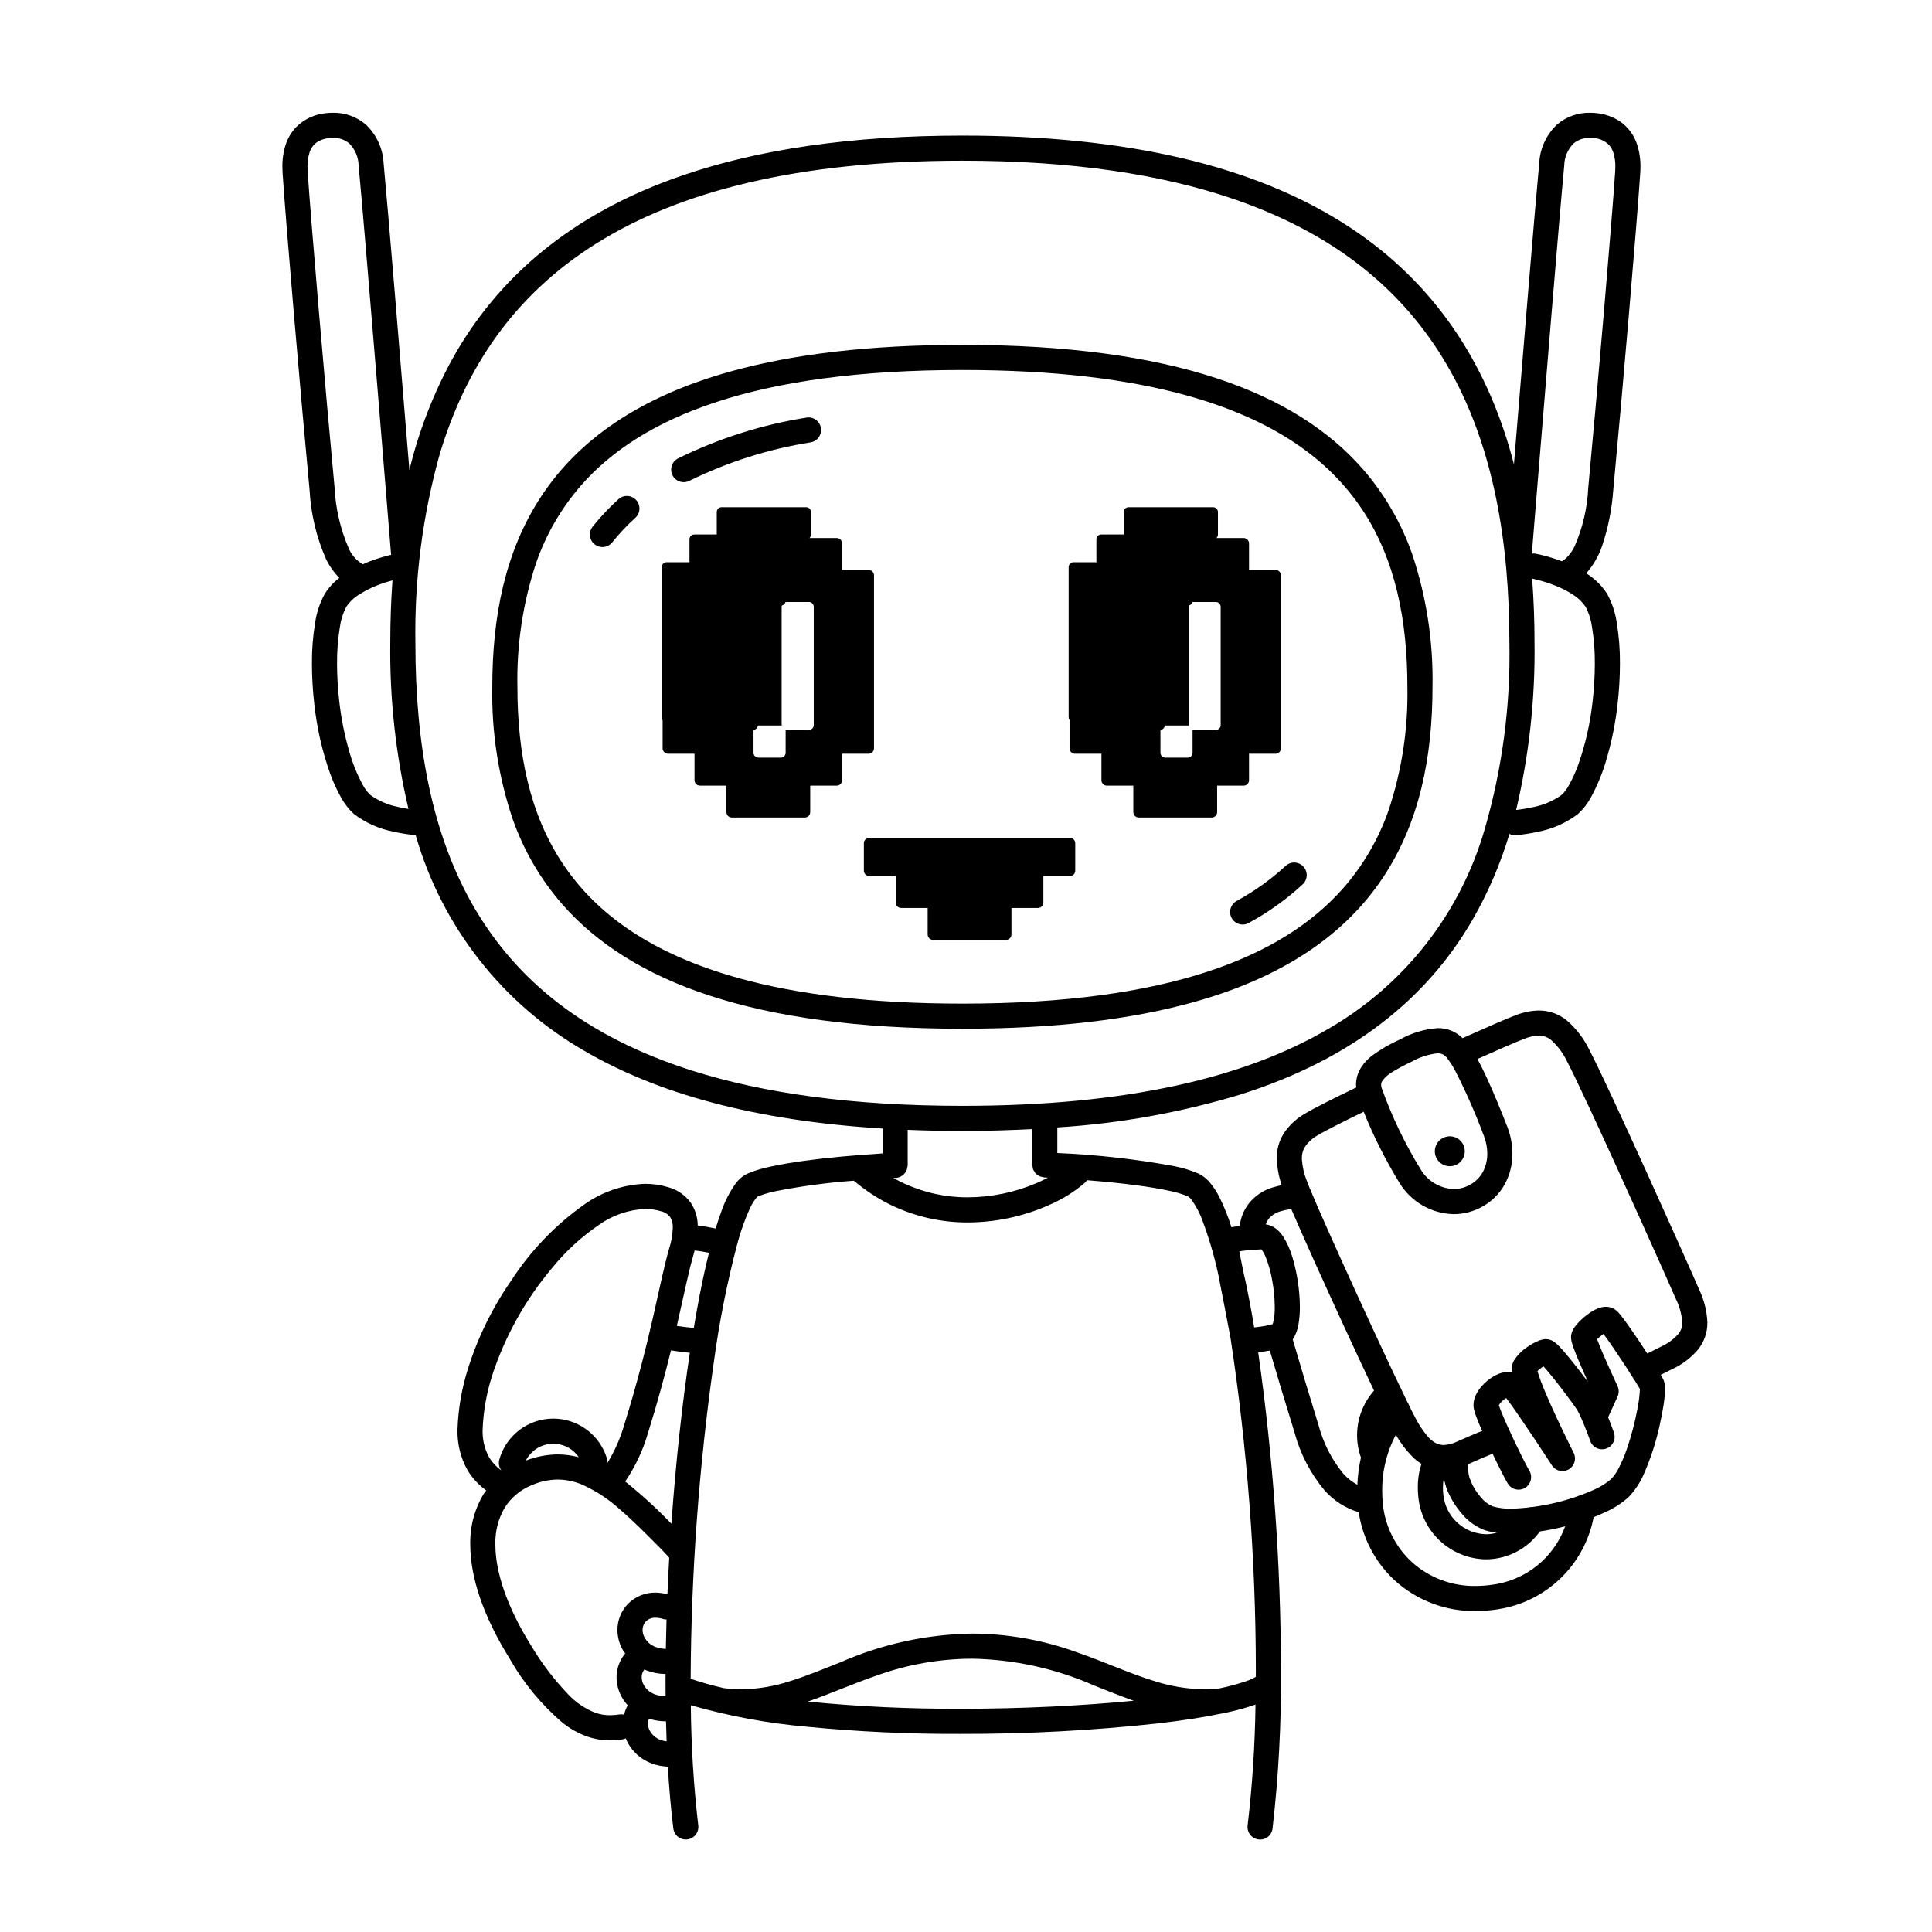 <svg width="200" height="200" viewBox="0 0 200 200" xmlns="http://www.w3.org/2000/svg"><g id="type=cashback, mode=dark"><path id="Vector" d="M89.91 58.995H87.174V56.26C87.174 56.11 87.115 55.966 87.008 55.86C86.902 55.754 86.758 55.694 86.608 55.694H83.873L74.499 55.543L71.679 58.506L68.594 59.334V77.463C68.594 77.613 68.653 77.757 68.76 77.863C68.866 77.969 69.01 78.028 69.16 78.028H71.895V80.764C71.895 80.838 71.91 80.911 71.938 80.98C71.967 81.049 72.008 81.111 72.061 81.163C72.113 81.216 72.176 81.258 72.244 81.286C72.313 81.314 72.386 81.329 72.46 81.329H75.196V84.065C75.197 84.216 75.256 84.359 75.362 84.465C75.469 84.571 75.613 84.631 75.763 84.631H83.307C83.457 84.631 83.6 84.571 83.707 84.465C83.813 84.359 83.873 84.215 83.873 84.065V81.329H86.608C86.758 81.329 86.902 81.27 87.008 81.163C87.115 81.058 87.174 80.914 87.174 80.764V78.028H89.91C90.06 78.028 90.204 77.969 90.31 77.863C90.416 77.757 90.475 77.613 90.476 77.463V59.562C90.476 59.487 90.461 59.413 90.433 59.345C90.404 59.276 90.362 59.214 90.31 59.161C90.257 59.108 90.195 59.067 90.126 59.038C90.058 59.01 89.984 58.995 89.91 58.995V58.995ZM84.239 75.061C84.239 75.194 84.186 75.321 84.092 75.415C83.999 75.509 83.871 75.561 83.739 75.561H81.415L81.315 75.541L81.329 75.606V77.93C81.328 78.062 81.276 78.189 81.182 78.283C81.088 78.377 80.961 78.43 80.829 78.43H78.504C78.372 78.43 78.245 78.377 78.151 78.283C78.057 78.189 78.004 78.062 78.004 77.93V75.606C78.004 75.54 78.017 75.475 78.042 75.414C78.067 75.353 78.104 75.298 78.151 75.252C78.197 75.205 78.252 75.168 78.313 75.143C78.374 75.118 78.439 75.105 78.504 75.106H80.829L80.928 75.125L80.915 75.061V62.818C80.915 62.753 80.927 62.688 80.952 62.627C80.978 62.566 81.014 62.511 81.061 62.465C81.107 62.418 81.162 62.381 81.223 62.356C81.284 62.331 81.349 62.318 81.415 62.318H83.739C83.804 62.318 83.87 62.331 83.93 62.356C83.991 62.381 84.046 62.418 84.093 62.465C84.139 62.511 84.176 62.566 84.201 62.627C84.226 62.688 84.239 62.753 84.239 62.818V75.061Z"/><path id="Vector_2" d="M132.035 58.995H129.299V56.26C129.299 56.11 129.24 55.966 129.133 55.86C129.027 55.754 128.883 55.694 128.733 55.694H125.998L116.625 55.543L113.804 58.506L110.719 59.334V77.463C110.719 77.613 110.779 77.757 110.885 77.863C110.991 77.969 111.135 78.028 111.285 78.028H114.021V80.764C114.02 80.838 114.035 80.911 114.063 80.98C114.092 81.049 114.133 81.111 114.186 81.163C114.238 81.216 114.301 81.258 114.369 81.286C114.438 81.314 114.511 81.329 114.585 81.329H117.321V84.065C117.322 84.216 117.381 84.359 117.488 84.465C117.594 84.571 117.738 84.631 117.888 84.631H125.432C125.582 84.631 125.726 84.571 125.832 84.465C125.938 84.359 125.997 84.215 125.998 84.065V81.329H128.733C128.883 81.329 129.027 81.27 129.133 81.163C129.24 81.058 129.299 80.914 129.299 80.764V78.028H132.035C132.185 78.028 132.329 77.969 132.435 77.863C132.541 77.757 132.6 77.613 132.601 77.463V59.562C132.601 59.487 132.586 59.413 132.558 59.345C132.529 59.276 132.488 59.214 132.435 59.161C132.382 59.108 132.32 59.067 132.251 59.038C132.183 59.01 132.109 58.995 132.035 58.995L132.035 58.995ZM126.364 75.061C126.364 75.194 126.311 75.321 126.217 75.415C126.124 75.509 125.996 75.561 125.864 75.561H123.54L123.44 75.541L123.454 75.606V77.93C123.453 78.062 123.401 78.189 123.307 78.283C123.213 78.377 123.086 78.43 122.954 78.43H120.629C120.497 78.43 120.37 78.377 120.276 78.283C120.182 78.189 120.129 78.062 120.129 77.93V75.606C120.129 75.54 120.142 75.475 120.167 75.414C120.192 75.353 120.229 75.298 120.276 75.252C120.322 75.205 120.377 75.168 120.438 75.143C120.499 75.118 120.564 75.105 120.629 75.106H122.954L123.053 75.125L123.04 75.061V62.818C123.039 62.753 123.052 62.688 123.077 62.627C123.103 62.566 123.139 62.511 123.186 62.465C123.232 62.418 123.287 62.381 123.348 62.356C123.409 62.331 123.474 62.318 123.54 62.318H125.864C125.929 62.318 125.995 62.331 126.055 62.356C126.116 62.381 126.171 62.418 126.218 62.465C126.264 62.511 126.301 62.566 126.326 62.627C126.351 62.688 126.364 62.753 126.364 62.818V75.061Z"/><path id="Vector_3" d="M111.309 87.299V90.129C111.309 90.203 111.294 90.277 111.266 90.346C111.237 90.414 111.196 90.477 111.143 90.529C111.09 90.582 111.028 90.624 110.959 90.652C110.891 90.681 110.817 90.695 110.743 90.695H108.008V93.431C108.008 93.581 107.948 93.725 107.842 93.831C107.735 93.937 107.591 93.996 107.441 93.996H104.706V96.731C104.706 96.806 104.691 96.879 104.663 96.948C104.634 97.016 104.593 97.079 104.54 97.131C104.488 97.184 104.425 97.225 104.357 97.254C104.288 97.282 104.215 97.297 104.141 97.297H96.596C96.446 97.297 96.302 97.237 96.196 97.131C96.09 97.025 96.03 96.882 96.03 96.731V93.996H93.294C93.22 93.996 93.147 93.982 93.078 93.953C93.009 93.925 92.947 93.883 92.894 93.831C92.842 93.778 92.8 93.716 92.772 93.647C92.743 93.579 92.728 93.505 92.728 93.431V90.695H89.994C89.919 90.695 89.846 90.681 89.777 90.652C89.708 90.624 89.646 90.582 89.593 90.529C89.541 90.477 89.499 90.414 89.471 90.346C89.442 90.277 89.428 90.203 89.428 90.129V87.299C89.428 87.224 89.442 87.15 89.471 87.081C89.5 87.012 89.542 86.949 89.595 86.896C89.648 86.843 89.71 86.801 89.779 86.773C89.849 86.744 89.923 86.729 89.998 86.73H110.739C110.814 86.729 110.888 86.744 110.957 86.773C111.026 86.801 111.089 86.843 111.142 86.896C111.195 86.949 111.237 87.012 111.265 87.081C111.294 87.15 111.309 87.224 111.309 87.299"/><path id="Vector_4" d="M149.365 117.806C149.185 117.9 149.024 118.029 148.894 118.185C148.763 118.342 148.665 118.522 148.604 118.716C148.543 118.911 148.521 119.115 148.539 119.318C148.558 119.521 148.616 119.718 148.71 119.898L148.715 119.907C148.907 120.268 149.234 120.538 149.624 120.659C150.015 120.78 150.437 120.742 150.799 120.554L150.813 120.547C151.174 120.354 151.444 120.027 151.564 119.637C151.685 119.246 151.647 118.824 151.458 118.461L151.456 118.457C151.361 118.277 151.232 118.117 151.076 117.987C150.92 117.857 150.739 117.758 150.545 117.698C150.351 117.638 150.147 117.616 149.944 117.634C149.742 117.653 149.545 117.711 149.365 117.806H149.365Z"/><path id="Vector_5" d="M149.361 117.808L149.366 117.806L149.37 117.803L149.361 117.808Z"/><path id="Vector_6" d="M141.075 48.554C137.584 44.564 132.624 41.337 125.856 39.128C119.084 36.917 110.494 35.703 99.627 35.702C89.968 35.702 82.108 36.663 75.724 38.428C66.155 41.068 59.872 45.577 56.069 51.316C52.262 57.051 50.962 63.888 50.962 71.099C50.875 75.756 51.59 80.394 53.078 84.809C54.219 88.056 55.97 91.055 58.236 93.645C61.741 97.633 66.709 100.859 73.472 103.068C80.238 105.279 88.807 106.493 99.627 106.494C109.246 106.494 117.084 105.533 123.46 103.768C133.017 101.128 139.316 96.621 143.14 90.884C146.967 85.151 148.293 78.312 148.293 71.099C148.381 66.444 147.674 61.808 146.202 57.392C145.072 54.146 143.331 51.146 141.075 48.554ZM143.73 83.932C142.699 86.87 141.116 89.584 139.066 91.928C135.908 95.518 131.392 98.496 124.975 100.597C118.561 102.695 110.254 103.895 99.627 103.894C90.182 103.895 82.568 102.947 76.489 101.262C67.363 98.726 61.722 94.587 58.277 89.44C54.835 84.29 53.562 78.009 53.562 71.099C53.474 66.74 54.131 62.399 55.503 58.262C56.523 55.325 58.096 52.611 60.136 50.266C63.28 46.678 67.784 43.701 74.207 41.6C80.625 39.502 88.954 38.301 99.627 38.302C109.115 38.301 116.75 39.249 122.837 40.934C131.975 43.471 137.596 47.609 141.02 52.754C144.442 57.903 145.693 64.185 145.693 71.099C145.779 75.457 145.115 79.798 143.73 83.932H143.73Z"/><path id="Vector_7" d="M167.716 12.579C166.985 12.091 166.143 11.792 165.267 11.71C165.041 11.685 164.814 11.672 164.586 11.672C163.337 11.649 162.122 12.086 161.174 12.9C160.072 13.944 159.415 15.374 159.341 16.89C158.933 21.118 157.589 37.435 156.72 48.071C156.56 47.461 156.401 46.851 156.221 46.251C153.41 36.823 147.992 28.674 138.875 22.983C129.76 17.286 117.046 14.037 99.626 14.036C88.01 14.036 78.495 15.481 70.734 18.131C59.094 22.096 51.412 28.84 46.753 37.293C44.807 40.876 43.337 44.698 42.38 48.662C41.514 38.05 40.127 21.198 39.711 16.89C39.636 15.373 38.98 13.944 37.878 12.9C36.929 12.086 35.715 11.649 34.465 11.672C34.238 11.672 34.01 11.685 33.784 11.71C32.584 11.809 31.46 12.337 30.617 13.197C30.152 13.699 29.8 14.295 29.584 14.944C29.34 15.692 29.221 16.476 29.233 17.263C29.233 17.482 29.241 17.707 29.256 17.939C29.588 22.997 31.114 40.847 32.049 50.743C32.181 53.201 32.757 55.614 33.748 57.867C34.095 58.591 34.561 59.251 35.128 59.82C34.537 60.275 34.029 60.83 33.629 61.46L33.629 61.459C33.108 62.403 32.765 63.434 32.617 64.502C32.389 65.892 32.28 67.298 32.292 68.707C32.295 70.135 32.38 71.563 32.548 72.981C32.812 75.381 33.351 77.743 34.154 80.019C34.463 80.887 34.843 81.727 35.291 82.532C35.639 83.182 36.095 83.769 36.64 84.266C37.858 85.19 39.273 85.818 40.775 86.102C41.519 86.271 42.273 86.389 43.032 86.456C43.044 86.496 43.054 86.536 43.066 86.576C45.782 95.958 52.032 103.921 60.501 108.787C68.103 113.23 78.185 116.016 91.364 116.825V119.4C88.379 119.589 85.602 119.845 83.291 120.161C81.976 120.341 80.808 120.538 79.818 120.755C78.978 120.919 78.156 121.168 77.366 121.496C76.894 121.728 76.484 122.07 76.171 122.493C75.52 123.404 75.009 124.407 74.654 125.468C74.459 125.992 74.269 126.564 74.081 127.177C73.47 127.043 72.853 126.939 72.232 126.867C72.221 126.031 71.972 125.215 71.514 124.516C70.939 123.719 70.106 123.145 69.156 122.894L69.157 122.894C68.387 122.664 67.587 122.547 66.784 122.548C64.542 122.627 62.371 123.358 60.538 124.65C57.507 126.783 54.915 129.48 52.903 132.592C50.953 135.402 49.443 138.492 48.423 141.757C47.792 143.768 47.435 145.856 47.362 147.962C47.317 149.444 47.677 150.911 48.404 152.203C48.904 153.021 49.561 153.731 50.337 154.293C50.247 154.421 50.141 154.536 50.058 154.669C49.116 156.243 48.639 158.051 48.681 159.885C48.688 163.336 50.047 167.348 52.781 171.737C54.211 174.251 56.07 176.496 58.273 178.37C59.026 178.965 59.87 179.434 60.773 179.76C61.535 180.026 62.337 180.16 63.144 180.158C63.605 180.156 64.064 180.118 64.519 180.047C64.61 180.025 64.698 179.993 64.782 179.951C64.9 180.256 65.052 180.546 65.235 180.816C65.769 181.593 66.525 182.19 67.404 182.53C67.958 182.742 68.543 182.861 69.136 182.883C69.268 185.147 69.453 187.302 69.704 189.293C69.749 189.634 69.927 189.943 70.199 190.154C70.471 190.364 70.815 190.458 71.156 190.415C71.498 190.371 71.808 190.195 72.019 189.924C72.231 189.652 72.326 189.308 72.284 188.967V188.967C71.802 184.836 71.545 180.682 71.514 176.524C75.438 177.649 79.462 178.395 83.529 178.751C88.812 179.266 94.119 179.513 99.428 179.491C106.276 179.508 113.12 179.144 119.928 178.4C122.442 178.106 124.648 177.763 126.495 177.379C126.59 177.37 126.683 177.366 126.778 177.355C126.88 177.335 126.98 177.303 127.074 177.259C127.16 177.24 127.258 177.222 127.343 177.202C128.221 177.009 129.088 176.763 129.937 176.464C129.948 176.46 129.957 176.455 129.969 176.451C129.915 180.634 129.643 184.811 129.154 188.966C129.133 189.136 129.145 189.308 129.19 189.472C129.235 189.637 129.312 189.791 129.416 189.926C129.521 190.061 129.651 190.174 129.799 190.259C129.947 190.343 130.111 190.398 130.28 190.42C130.45 190.441 130.622 190.429 130.786 190.384C130.951 190.339 131.105 190.262 131.24 190.158C131.375 190.053 131.488 189.923 131.573 189.775C131.657 189.626 131.712 189.463 131.734 189.294C132.358 183.851 132.649 178.375 132.605 172.896C132.587 161.94 131.807 150.998 130.27 140.149C130.262 140.094 130.253 140.042 130.245 139.987C130.718 139.929 131.1 139.874 131.413 139.818L131.452 139.81C132.175 142.278 133.019 145.101 134.019 148.325L134.019 148.328C134.612 150.517 135.672 152.552 137.126 154.292C138.07 155.355 139.291 156.133 140.653 156.54C141.054 159.244 142.365 161.731 144.369 163.59C146.659 165.677 149.657 166.816 152.755 166.777C153.519 166.776 154.282 166.715 155.037 166.594C157.612 166.211 159.99 164.994 161.806 163.13C163.623 161.266 164.779 158.857 165.095 156.273C165.116 156.104 165.102 155.932 165.056 155.767C165.01 155.603 164.932 155.449 164.826 155.314C164.72 155.18 164.589 155.068 164.44 154.984C164.291 154.901 164.127 154.848 163.958 154.827C163.788 154.807 163.616 154.821 163.451 154.867C163.287 154.914 163.133 154.992 162.999 155.098C162.865 155.204 162.753 155.335 162.67 155.484C162.586 155.633 162.533 155.797 162.513 155.967C162.264 157.988 161.358 159.872 159.934 161.328C158.51 162.784 156.647 163.732 154.632 164.026L154.631 164.026C154.01 164.126 153.383 164.176 152.755 164.177C150.309 164.217 147.941 163.324 146.131 161.679C144.452 160.123 143.395 158.009 143.157 155.732C143.109 155.285 143.086 154.835 143.086 154.385C143.046 151.635 143.944 148.954 145.633 146.783C145.772 146.617 145.867 146.42 145.91 146.208C145.953 145.997 145.943 145.778 145.88 145.571C145.817 145.365 145.703 145.177 145.549 145.026C145.395 144.875 145.206 144.764 144.999 144.705C145.086 144.489 145.113 144.254 145.078 144.025C145.042 143.795 144.945 143.58 144.796 143.401C144.686 143.27 144.551 143.163 144.4 143.085C144.248 143.007 144.082 142.959 143.912 142.945C143.742 142.93 143.571 142.95 143.408 143.002C143.246 143.054 143.095 143.137 142.964 143.248C142.188 143.902 141.563 144.719 141.135 145.64C140.706 146.561 140.484 147.564 140.484 148.58C140.485 149.365 140.62 150.144 140.884 150.884C140.677 151.811 140.553 152.755 140.513 153.704C139.963 153.404 139.468 153.011 139.05 152.543C137.853 151.081 136.984 149.38 136.501 147.553L136.502 147.555C135.45 144.162 134.57 141.211 133.825 138.66C134.13 138.188 134.331 137.657 134.418 137.103C134.52 136.507 134.569 135.903 134.563 135.299C134.55 133.551 134.289 131.813 133.788 130.138C133.572 129.386 133.25 128.668 132.833 128.006C132.623 127.683 132.36 127.399 132.054 127.165C131.754 126.941 131.402 126.797 131.032 126.746C131.095 126.557 131.185 126.379 131.301 126.217C131.628 125.804 132.084 125.512 132.595 125.384L132.596 125.384C133.108 125.229 133.641 125.151 134.176 125.151C134.272 125.151 134.367 125.153 134.461 125.158C134.803 125.175 135.139 125.055 135.394 124.824C135.648 124.594 135.801 124.273 135.82 123.93C135.838 123.587 135.72 123.251 135.492 122.995C135.263 122.738 134.943 122.583 134.6 122.562C134.458 122.555 134.317 122.551 134.176 122.551C133.386 122.551 132.601 122.667 131.845 122.895C130.796 123.184 129.87 123.809 129.209 124.673C128.732 125.331 128.432 126.1 128.336 126.907L128.315 126.909C128.023 126.948 127.753 126.994 127.481 127.044C127.147 125.968 126.727 124.919 126.225 123.91C125.972 123.41 125.668 122.937 125.317 122.501C124.99 122.085 124.575 121.745 124.103 121.506L124.102 121.506C123.282 121.152 122.426 120.888 121.549 120.72C117.554 119.985 113.512 119.531 109.454 119.361V116.711C115.882 116.31 122.242 115.167 128.407 113.305C140.02 109.634 147.736 103.331 152.434 95.221C154.045 92.413 155.327 89.428 156.256 86.327C156.45 86.425 156.666 86.472 156.883 86.462C157.667 86.397 158.446 86.277 159.214 86.102C160.715 85.818 162.131 85.19 163.348 84.266C163.893 83.769 164.349 83.182 164.696 82.532C165.394 81.25 165.944 79.894 166.336 78.489C166.858 76.687 167.228 74.845 167.44 72.982C167.607 71.563 167.693 70.136 167.696 68.707C167.708 67.299 167.599 65.892 167.372 64.502C167.223 63.435 166.88 62.404 166.36 61.46C165.814 60.621 165.094 59.909 164.247 59.374C164.233 59.365 164.219 59.359 164.206 59.35C164.941 58.516 165.503 57.543 165.857 56.489C166.477 54.629 166.862 52.699 167.002 50.743C167.937 40.847 169.464 22.997 169.795 17.939C169.811 17.707 169.818 17.481 169.818 17.262C169.83 16.476 169.711 15.692 169.467 14.944C169.155 13.987 168.541 13.157 167.716 12.579ZM34.638 50.499C33.706 40.636 32.177 22.753 31.851 17.769C31.839 17.591 31.833 17.422 31.833 17.263C31.822 16.762 31.893 16.264 32.044 15.787C32.174 15.355 32.444 14.979 32.813 14.719C33.191 14.476 33.623 14.33 34.071 14.294L34.074 14.294C34.204 14.279 34.334 14.272 34.465 14.272C35.082 14.249 35.685 14.455 36.159 14.85C36.765 15.459 37.11 16.28 37.123 17.139C37.429 20.308 38.278 30.478 39.048 39.838C39.434 44.519 39.8 49.002 40.07 52.313C40.278 54.875 40.428 56.719 40.486 57.432C39.699 57.618 38.925 57.858 38.17 58.148C37.973 58.224 37.764 58.326 37.56 58.415C36.891 58.023 36.369 57.422 36.074 56.704C35.23 54.737 34.744 52.636 34.638 50.499ZM41.142 83.518C40.124 83.314 39.161 82.893 38.321 82.283C38.01 81.979 37.749 81.627 37.548 81.241C36.952 80.135 36.481 78.965 36.145 77.754C35.665 76.094 35.326 74.397 35.131 72.68C34.975 71.361 34.895 70.035 34.892 68.707C34.88 67.449 34.976 66.193 35.177 64.951C35.275 64.211 35.499 63.492 35.84 62.828L35.84 62.827C36.189 62.309 36.645 61.871 37.176 61.542C38.07 60.982 39.036 60.546 40.047 60.246C40.257 60.181 40.451 60.126 40.629 60.078C40.477 62.207 40.401 64.369 40.402 66.564C40.332 72.346 40.965 78.115 42.286 83.745C41.951 83.692 41.558 83.619 41.142 83.518H41.142ZM68.926 170.695C68.559 170.688 68.195 170.619 67.852 170.489C67.369 170.312 66.969 169.964 66.726 169.512C66.592 169.275 66.521 169.009 66.518 168.737C66.513 168.406 66.638 168.086 66.865 167.846C66.997 167.717 67.153 167.616 67.326 167.551C67.498 167.486 67.682 167.457 67.866 167.466C68.141 167.47 68.415 167.518 68.675 167.607C68.781 167.634 68.889 167.646 68.998 167.645C68.967 168.667 68.943 169.684 68.926 170.695H68.926ZM66.634 174.406C66.5 174.17 66.428 173.903 66.425 173.631C66.423 173.335 66.524 173.048 66.71 172.818C66.775 172.846 66.842 172.886 66.905 172.911C67.542 173.156 68.217 173.286 68.899 173.294C68.898 173.529 68.894 173.767 68.894 174.001C68.894 174.535 68.899 175.063 68.903 175.591C68.512 175.591 68.124 175.52 67.758 175.383C67.276 175.206 66.876 174.858 66.634 174.406H66.634ZM69.502 157.736C68.005 156.176 66.408 154.716 64.72 153.365C65.769 151.822 66.567 150.123 67.084 148.33L67.085 148.328C68.092 145.101 68.852 142.262 69.46 139.788C69.57 139.807 69.683 139.826 69.806 139.844C70.234 139.909 70.757 139.973 71.412 140.042C70.609 145.386 69.946 151.483 69.502 157.736H69.502ZM71.771 129.968L71.771 129.967C71.822 129.792 71.866 129.62 71.91 129.448C72.408 129.503 72.902 129.583 73.392 129.689C73.058 131.025 72.737 132.489 72.427 134.082C72.218 135.157 72.017 136.297 71.821 137.472C71.12 137.399 70.596 137.334 70.194 137.273C70.146 137.266 70.108 137.259 70.064 137.252C70.09 137.136 70.119 137.014 70.145 136.9C70.844 133.84 71.313 131.509 71.771 129.968H71.771ZM50.925 142.464C52.259 138.356 54.379 134.545 57.166 131.245C58.543 129.549 60.157 128.06 61.96 126.826C63.372 125.813 65.047 125.23 66.784 125.148C67.335 125.147 67.883 125.227 68.411 125.385L68.412 125.385C68.794 125.467 69.134 125.682 69.373 125.991C69.577 126.332 69.673 126.727 69.646 127.123C69.621 127.84 69.497 128.55 69.277 129.232L69.277 129.231C68.765 130.971 68.305 133.29 67.611 136.32C66.918 139.347 66.001 143.073 64.604 147.552C64.194 148.959 63.591 150.303 62.813 151.545C62.867 151.328 62.862 151.101 62.799 150.887V150.886C62.451 149.801 61.792 148.842 60.903 148.13C60.014 147.417 58.934 146.981 57.8 146.878C57.622 146.862 57.446 146.854 57.27 146.854C55.999 146.855 54.764 147.274 53.755 148.045C52.745 148.817 52.017 149.898 51.681 151.124C51.632 151.313 51.627 151.511 51.666 151.702C51.705 151.894 51.788 152.073 51.908 152.228C51.399 151.866 50.968 151.407 50.64 150.876C50.152 149.985 49.918 148.977 49.962 147.962C50.037 146.095 50.361 144.246 50.925 142.464ZM59.916 150.85C59.203 150.662 58.47 150.565 57.734 150.561C56.603 150.572 55.485 150.789 54.432 151.202C54.699 150.678 55.105 150.237 55.605 149.929C56.106 149.62 56.682 149.456 57.27 149.454C57.366 149.454 57.464 149.458 57.564 149.467C58.034 149.509 58.489 149.655 58.895 149.894C59.302 150.133 59.651 150.46 59.916 150.85H59.916ZM63.144 177.558C62.628 177.561 62.115 177.475 61.627 177.305C60.558 176.884 59.596 176.23 58.812 175.39C57.349 173.865 56.065 172.178 54.987 170.36C52.418 166.254 51.274 162.633 51.281 159.885C51.239 158.539 51.579 157.208 52.263 156.047C52.936 154.994 53.926 154.181 55.09 153.727L55.091 153.727C55.925 153.363 56.824 153.17 57.734 153.161C58.6 153.169 59.456 153.346 60.253 153.684C61.689 154.328 63.013 155.197 64.177 156.257C65.532 157.418 66.933 158.834 68.423 160.336C68.721 160.636 69.002 160.944 69.278 161.253C69.206 162.516 69.144 163.778 69.092 165.039C68.692 164.932 68.28 164.873 67.866 164.866C67.334 164.857 66.806 164.956 66.314 165.157C65.822 165.358 65.375 165.656 65.001 166.033C64.302 166.759 63.913 167.729 63.918 168.737C63.921 169.445 64.102 170.142 64.446 170.761C64.53 170.901 64.622 171.036 64.721 171.165C64.144 171.858 63.827 172.73 63.825 173.631C63.828 174.34 64.01 175.036 64.354 175.656C64.528 175.972 64.74 176.266 64.983 176.532C64.813 176.836 64.686 177.161 64.604 177.5C64.448 177.462 64.287 177.455 64.128 177.477C63.803 177.528 63.474 177.556 63.144 177.558ZM68.348 180.107C67.951 179.956 67.61 179.686 67.371 179.334C67.183 179.073 67.08 178.76 67.075 178.439C67.077 178.262 67.116 178.087 67.189 177.926C67.745 178.097 68.322 178.186 68.904 178.191L68.944 178.19C68.961 178.889 68.982 179.579 69.009 180.262C68.783 180.239 68.561 180.187 68.348 180.107ZM83.796 176.165C83.741 176.159 83.687 176.152 83.631 176.146C85.98 175.332 88.252 174.314 90.729 173.461C93.897 172.313 97.238 171.72 100.607 171.708C104.985 171.78 109.305 172.73 113.309 174.502C114.67 175.035 116.003 175.58 117.366 176.058C112.097 176.576 105.792 176.892 99.428 176.891C94.209 176.912 88.991 176.67 83.796 176.165ZM131.963 135.299C131.977 135.846 131.92 136.393 131.792 136.925L131.738 137.078C131.48 137.152 131.218 137.212 130.954 137.258C130.687 137.306 130.319 137.359 129.836 137.417C129.472 135.243 129.081 133.229 128.663 131.413C128.521 130.69 128.394 130.053 128.292 129.54C128.411 129.521 128.53 129.503 128.654 129.487C128.951 129.448 129.289 129.415 129.696 129.386L129.699 129.386L129.703 129.385C129.959 129.366 130.251 129.349 130.58 129.332C130.756 129.564 130.9 129.818 131.007 130.089C131.323 130.878 131.555 131.698 131.697 132.536C131.866 133.447 131.955 134.372 131.963 135.299L131.963 135.299ZM120.996 123.261C121.678 123.389 122.345 123.588 122.986 123.854L122.985 123.853C123.114 123.933 123.226 124.037 123.316 124.16C123.82 124.851 124.221 125.612 124.504 126.42C125.166 128.201 125.701 130.026 126.106 131.883L126.203 132.377C126.572 134.253 127.017 136.542 127.382 138.497C129.117 149.882 129.994 161.38 130.005 172.896C130.005 173.128 130.002 173.355 130.001 173.585C129.698 173.762 129.378 173.908 129.045 174.022C128.114 174.34 127.162 174.596 126.197 174.788C125.693 174.838 125.195 174.875 124.716 174.875C122.952 174.855 121.2 174.571 119.521 174.03C116.976 173.26 114.391 172.048 111.366 171.004C107.915 169.76 104.276 169.119 100.607 169.108C95.917 169.181 91.29 170.192 86.998 172.082C85.155 172.809 83.456 173.516 81.79 174.031C80.162 174.567 78.463 174.852 76.749 174.874C76.143 174.874 75.537 174.834 74.936 174.755C73.773 174.492 72.625 174.169 71.496 173.788C71.548 162.774 72.356 151.778 73.914 140.875C74.475 136.76 75.288 132.683 76.351 128.668C76.682 127.425 77.117 126.212 77.652 125.043C77.807 124.711 77.996 124.395 78.215 124.1C78.271 124.027 78.333 123.958 78.402 123.896L78.445 123.862L78.447 123.861C79.07 123.612 79.715 123.422 80.374 123.295C83.021 122.779 85.697 122.421 88.387 122.225C89.518 123.182 90.757 124.003 92.079 124.671L92.119 124.69C92.202 124.728 92.303 124.778 92.429 124.836L92.429 124.836L92.433 124.837L92.447 124.844L92.447 124.844C94.873 125.977 97.521 126.559 100.199 126.547C103.001 126.536 105.774 125.96 108.349 124.854L108.348 124.851C108.471 124.803 108.586 124.753 108.69 124.702L108.69 124.703C108.704 124.697 108.717 124.69 108.731 124.684L108.742 124.679L108.742 124.678C110.048 124.108 111.261 123.344 112.339 122.411C112.406 122.339 112.465 122.26 112.513 122.174C114.36 122.32 116.078 122.493 117.581 122.691C118.904 122.865 120.065 123.058 120.997 123.261L120.996 123.261ZM106.898 120.808C106.906 120.895 106.924 120.981 106.95 121.064C106.985 121.138 107.027 121.209 107.076 121.274C107.145 121.426 107.263 121.551 107.411 121.628C107.476 121.682 107.546 121.729 107.62 121.769C107.7 121.798 107.782 121.819 107.866 121.832C107.938 121.857 108.013 121.876 108.088 121.888V121.888C108.221 121.895 108.351 121.903 108.483 121.91C108.208 122.055 107.921 122.198 107.617 122.335L107.566 122.36L107.389 122.439L107.319 122.466C105.069 123.432 102.647 123.936 100.199 123.947C97.897 123.959 95.623 123.46 93.539 122.484L93.521 122.476C93.447 122.443 93.354 122.397 93.243 122.345C92.988 122.217 92.734 122.079 92.481 121.934C92.521 121.931 92.559 121.929 92.599 121.926C92.621 121.928 92.641 121.94 92.664 121.94C92.847 121.938 93.029 121.897 93.196 121.82C93.362 121.742 93.51 121.629 93.63 121.489C93.635 121.483 93.638 121.475 93.644 121.468C93.743 121.354 93.821 121.224 93.874 121.082C93.891 121.022 93.903 120.961 93.911 120.899C93.938 120.815 93.955 120.728 93.964 120.64V116.959C95.796 117.033 97.678 117.076 99.626 117.076C102.139 117.076 104.535 117.002 106.854 116.88V120.59C106.862 120.664 106.877 120.737 106.898 120.808L106.898 120.808ZM137.44 106.543C128.882 111.552 116.671 114.478 99.626 114.476C88.267 114.477 79.047 113.178 71.633 110.826C60.509 107.287 53.456 101.449 49.069 93.915C44.688 86.378 43 77.04 43.002 66.564C42.894 59.953 43.744 53.363 45.524 46.996C48.215 38.038 53.208 30.543 61.758 25.187C70.31 19.836 82.519 16.635 99.626 16.636C111.028 16.635 120.263 18.058 127.679 20.592C138.804 24.404 145.849 30.652 150.225 38.55C154.595 46.452 156.255 56.086 156.253 66.564C156.373 73.068 155.514 79.553 153.706 85.802C151.187 94.568 145.352 102.007 137.44 106.543L137.44 106.543ZM164.811 64.951C165.012 66.193 165.107 67.449 165.096 68.707C165.093 70.035 165.013 71.362 164.857 72.68C164.616 74.878 164.124 77.041 163.391 79.127C163.133 79.857 162.814 80.564 162.439 81.241C162.238 81.627 161.977 81.979 161.667 82.283C160.765 82.929 159.732 83.367 158.641 83.566C158.099 83.689 157.604 83.765 157.252 83.811C157.131 83.826 157.035 83.837 156.951 83.845C158.287 78.184 158.926 72.38 158.853 66.563C158.853 64.306 158.771 62.084 158.607 59.895C159.424 60.071 160.226 60.314 161.003 60.621C161.656 60.874 162.281 61.195 162.866 61.579C163.376 61.901 163.813 62.327 164.149 62.827C164.49 63.492 164.713 64.211 164.811 64.951L164.811 64.951ZM167.201 17.77C166.874 22.753 165.345 40.636 164.414 50.499C164.317 52.599 163.833 54.663 162.987 56.588C162.773 57.024 162.487 57.422 162.141 57.763C162.003 57.892 161.853 58.007 161.692 58.104C161.349 57.975 161.017 57.859 160.714 57.764C160.124 57.577 159.523 57.424 158.915 57.305C158.802 57.292 158.688 57.295 158.576 57.313C158.64 56.524 158.785 54.739 158.982 52.313C159.791 42.383 161.469 21.899 161.929 17.14C161.942 16.28 162.287 15.459 162.893 14.85C163.367 14.455 163.97 14.249 164.586 14.272C164.717 14.272 164.848 14.279 164.978 14.294L164.981 14.294C165.565 14.326 166.119 14.568 166.539 14.976C166.751 15.21 166.911 15.486 167.008 15.787C167.158 16.264 167.229 16.762 167.218 17.262C167.218 17.422 167.212 17.591 167.201 17.77L167.201 17.77Z"/><path id="Vector_8" d="M134.088 92.229L134.086 92.231L134.088 92.229Z"/><path id="Vector_9" d="M133.087 89.639V89.639C132.862 89.848 132.631 90.053 132.396 90.255L132.394 90.257C131.288 91.202 130.102 92.051 128.849 92.793L128.851 92.791C128.577 92.954 128.296 93.116 128.008 93.275C127.708 93.443 127.486 93.723 127.392 94.053C127.297 94.384 127.338 94.739 127.505 95.04C127.671 95.341 127.951 95.564 128.281 95.659C128.612 95.755 128.967 95.715 129.268 95.549C129.577 95.378 129.881 95.204 130.179 95.027L130.181 95.026C131.561 94.207 132.868 93.272 134.088 92.23C134.352 92.003 134.608 91.775 134.856 91.545C134.981 91.429 135.082 91.289 135.153 91.134C135.225 90.979 135.265 90.811 135.271 90.64C135.278 90.469 135.25 90.299 135.191 90.139C135.132 89.979 135.041 89.832 134.925 89.707C134.809 89.582 134.669 89.48 134.514 89.409C134.359 89.338 134.191 89.298 134.02 89.292C133.849 89.286 133.679 89.313 133.519 89.373C133.359 89.432 133.212 89.523 133.087 89.639L133.087 89.639Z"/><path id="Vector_10" d="M83.48 43.231C78.86 43.965 74.376 45.391 70.181 47.46C69.875 47.618 69.644 47.891 69.54 48.219C69.435 48.547 69.465 48.904 69.623 49.21C69.781 49.516 70.053 49.747 70.381 49.852C70.709 49.957 71.066 49.928 71.372 49.771V49.771C75.335 47.822 79.57 46.48 83.932 45.791C84.269 45.729 84.568 45.535 84.764 45.254C84.959 44.972 85.036 44.624 84.976 44.286C84.916 43.949 84.726 43.648 84.445 43.45C84.165 43.253 83.818 43.174 83.48 43.231H83.48Z"/><path id="Vector_11" d="M64.021 51.678C63.056 52.552 62.163 53.502 61.349 54.518C61.134 54.787 61.034 55.131 61.072 55.474C61.111 55.817 61.283 56.13 61.553 56.345C61.822 56.561 62.166 56.66 62.508 56.622C62.851 56.584 63.164 56.411 63.38 56.142V56.142C64.107 55.233 64.905 54.385 65.768 53.603C66.023 53.372 66.176 53.048 66.193 52.704C66.21 52.36 66.089 52.023 65.857 51.767C65.626 51.512 65.302 51.359 64.958 51.342C64.613 51.325 64.276 51.446 64.021 51.678L64.021 51.678Z"/><path id="Vector_12" d="M155.036 166.594H155.035V166.595L155.036 166.594Z"/><path id="Vector_13" d="M154.541 161.382H154.539L154.537 161.383L154.541 161.382Z"/><path id="Vector_14" d="M159.752 157.993C159.839 157.846 159.897 157.684 159.922 157.515C159.946 157.345 159.937 157.173 159.895 157.008C159.853 156.842 159.778 156.686 159.676 156.55C159.573 156.413 159.445 156.297 159.298 156.21C159.151 156.123 158.988 156.066 158.819 156.042C158.65 156.017 158.478 156.027 158.312 156.069C158.147 156.112 157.991 156.186 157.855 156.289C157.718 156.391 157.603 156.52 157.516 156.667C157.18 157.252 156.711 157.75 156.147 158.12C155.583 158.49 154.94 158.722 154.269 158.797L154.265 158.797C154.113 158.814 153.961 158.822 153.808 158.822C152.692 158.791 151.626 158.349 150.814 157.582C150.002 156.815 149.502 155.775 149.407 154.662C149.384 154.441 149.372 154.218 149.372 153.995C149.374 153.662 149.406 153.329 149.467 153.002C149.541 153.425 149.659 153.84 149.818 154.24C149.946 154.558 150.195 154.813 150.511 154.948C150.826 155.083 151.183 155.088 151.502 154.962C151.821 154.835 152.077 154.587 152.215 154.273C152.352 153.958 152.359 153.602 152.235 153.282V153.282C152.09 152.945 152.007 152.585 151.99 152.22L151.996 152.094C152.034 151.751 151.935 151.407 151.719 151.138C151.504 150.869 151.191 150.696 150.848 150.658C150.603 150.637 150.357 150.688 150.141 150.805C150.139 150.584 150.081 150.368 149.971 150.176C149.861 149.985 149.703 149.825 149.513 149.713C149.214 149.541 148.859 149.495 148.526 149.585C148.193 149.674 147.91 149.892 147.738 150.191V150.191C147.089 151.353 146.756 152.665 146.772 153.995C146.772 154.309 146.789 154.623 146.822 154.935L146.822 154.938C146.984 156.69 147.786 158.32 149.075 159.516C150.365 160.712 152.05 161.391 153.808 161.422C155.013 161.421 156.196 161.104 157.239 160.502C158.282 159.901 159.149 159.035 159.752 157.993V157.993Z"/><path id="Vector_15" d="M80.828 59.369H78.504C78.371 59.369 78.244 59.422 78.15 59.516C78.057 59.609 78.004 59.736 78.004 59.869V62.192C78.006 62.24 78.016 62.288 78.032 62.333C78.008 62.325 77.983 62.32 77.957 62.317H75.633C75.5 62.317 75.373 62.37 75.279 62.464C75.186 62.558 75.133 62.685 75.133 62.817V75.061C75.133 75.194 75.186 75.321 75.279 75.415C75.373 75.509 75.5 75.561 75.633 75.561H77.957C78.09 75.561 78.217 75.509 78.311 75.415C78.404 75.321 78.457 75.194 78.457 75.061V62.817C78.454 62.77 78.445 62.722 78.429 62.677C78.453 62.684 78.478 62.689 78.504 62.692H80.828C80.961 62.692 81.088 62.64 81.182 62.546C81.275 62.452 81.328 62.325 81.328 62.192V59.869C81.328 59.736 81.275 59.609 81.182 59.516C81.088 59.422 80.961 59.369 80.828 59.369Z"/><path id="Vector_16" d="M83.456 52.506H74.698C74.565 52.506 74.438 52.559 74.344 52.652C74.251 52.746 74.198 52.873 74.198 53.006V55.33H71.874C71.741 55.33 71.614 55.383 71.52 55.477C71.426 55.57 71.374 55.697 71.374 55.83V58.154C71.376 58.174 71.38 58.194 71.385 58.213C71.366 58.208 71.346 58.204 71.326 58.201H69.002C68.869 58.201 68.742 58.254 68.649 58.348C68.555 58.441 68.502 58.569 68.502 58.701V74.252C68.502 74.385 68.555 74.512 68.649 74.605C68.742 74.699 68.869 74.752 69.002 74.752H71.326C71.459 74.752 71.586 74.699 71.68 74.605C71.773 74.512 71.826 74.385 71.826 74.252V58.701C71.823 58.681 71.82 58.662 71.814 58.642C71.834 58.648 71.854 58.652 71.874 58.654H74.198C74.33 58.654 74.457 58.602 74.551 58.508C74.645 58.414 74.698 58.287 74.698 58.154V55.83H83.456C83.588 55.83 83.715 55.777 83.809 55.683C83.903 55.59 83.955 55.463 83.956 55.33V53.006C83.955 52.873 83.903 52.746 83.809 52.653C83.715 52.559 83.588 52.506 83.456 52.506Z"/><path id="Vector_17" d="M122.953 59.369H120.629C120.496 59.369 120.369 59.422 120.275 59.516C120.182 59.609 120.129 59.736 120.129 59.869V62.192C120.131 62.24 120.141 62.288 120.157 62.333C120.133 62.325 120.107 62.32 120.082 62.317H117.758C117.625 62.317 117.498 62.37 117.404 62.464C117.31 62.558 117.258 62.685 117.258 62.817V75.061C117.258 75.194 117.31 75.321 117.404 75.415C117.498 75.509 117.625 75.561 117.758 75.561H120.082C120.215 75.561 120.342 75.509 120.436 75.415C120.529 75.321 120.582 75.194 120.582 75.061V62.817C120.58 62.77 120.57 62.722 120.554 62.677C120.578 62.684 120.603 62.689 120.629 62.692H122.953C123.086 62.692 123.213 62.64 123.307 62.546C123.4 62.452 123.453 62.325 123.453 62.192V59.869C123.453 59.736 123.4 59.609 123.307 59.516C123.213 59.422 123.086 59.369 122.953 59.369Z"/><path id="Vector_18" d="M125.581 52.506H116.823C116.69 52.506 116.563 52.559 116.469 52.652C116.376 52.746 116.323 52.873 116.323 53.006V55.33H113.998C113.866 55.33 113.739 55.383 113.645 55.477C113.551 55.57 113.499 55.697 113.498 55.83V58.154C113.501 58.174 113.505 58.194 113.51 58.213C113.491 58.208 113.471 58.204 113.451 58.201H111.127C110.994 58.201 110.867 58.254 110.774 58.348C110.68 58.441 110.627 58.569 110.627 58.701V74.252C110.627 74.385 110.68 74.512 110.774 74.605C110.867 74.699 110.994 74.752 111.127 74.752H113.451C113.584 74.752 113.711 74.699 113.805 74.605C113.898 74.512 113.951 74.385 113.951 74.252V58.701C113.948 58.681 113.944 58.662 113.939 58.642C113.959 58.648 113.979 58.652 113.999 58.654H116.323C116.455 58.654 116.583 58.602 116.676 58.508C116.77 58.414 116.823 58.287 116.823 58.154V55.83H125.581C125.713 55.83 125.84 55.777 125.934 55.683C126.028 55.59 126.08 55.463 126.081 55.33V53.006C126.08 52.873 126.028 52.746 125.934 52.653C125.84 52.559 125.713 52.506 125.581 52.506Z"/><path id="Vector_19" d="M172.17 142.773V142.774L172.171 142.775L172.17 142.773Z"/><path id="Vector_20" d="M175.879 133.455C175.204 131.891 172.841 126.6 170.41 121.247C169.195 118.572 167.964 115.885 166.921 113.646C165.875 111.403 165.027 109.626 164.543 108.708C163.986 107.55 163.202 106.515 162.236 105.667C161.412 104.979 160.373 104.604 159.299 104.605C158.496 104.624 157.701 104.782 156.952 105.074C156.494 105.241 155.729 105.562 154.692 106.011C153.77 106.411 152.641 106.911 151.402 107.468C151.064 107.129 150.661 106.862 150.216 106.684C149.771 106.507 149.295 106.421 148.816 106.433C147.462 106.531 146.146 106.924 144.96 107.585C143.923 108.045 142.938 108.616 142.022 109.286C141.571 109.633 141.184 110.056 140.879 110.536C140.551 111.065 140.376 111.675 140.375 112.298C140.375 112.39 140.39 112.483 140.398 112.575C139.25 113.127 138.199 113.642 137.324 114.084C136.306 114.6 135.532 115.01 135.031 115.318C134.157 115.824 133.415 116.53 132.865 117.377C132.398 118.144 132.157 119.027 132.168 119.924C132.211 121.042 132.445 122.143 132.86 123.181C133 123.567 133.24 124.152 133.575 124.936C134.74 127.667 137.014 132.706 139.191 137.43C140.28 139.791 141.343 142.07 142.231 143.94C143.121 145.813 143.825 147.259 144.23 148.013C144.781 149.128 145.523 150.139 146.423 150.998C146.835 151.369 147.307 151.667 147.818 151.88C148.331 152.088 148.879 152.194 149.432 152.192C150.287 152.171 151.129 151.971 151.902 151.604C152.785 151.212 153.355 150.967 153.701 150.823C153.874 150.75 153.99 150.703 154.061 150.674L154.135 150.645L154.148 150.64L154.149 150.64L154.149 150.64C154.471 150.518 154.732 150.273 154.874 149.958C155.015 149.644 155.027 149.287 154.905 148.964C154.783 148.642 154.538 148.381 154.224 148.239C153.909 148.097 153.552 148.086 153.229 148.208V148.208C153.191 148.222 152.64 148.432 150.847 149.228C150.405 149.446 149.924 149.57 149.432 149.592C149.214 149.594 148.998 149.553 148.796 149.471C148.397 149.288 148.046 149.015 147.77 148.673C147.284 148.091 146.865 147.457 146.52 146.782C146.118 146.034 145.251 144.249 144.191 142.004C142.597 138.629 140.544 134.173 138.803 130.319C137.932 128.392 137.139 126.614 136.521 125.2C135.906 123.793 135.456 122.719 135.306 122.301C134.996 121.544 134.815 120.741 134.768 119.924C134.756 119.506 134.865 119.093 135.082 118.735C135.421 118.236 135.872 117.823 136.399 117.529L136.4 117.529C136.751 117.31 137.512 116.902 138.497 116.405C139.26 116.018 140.17 115.572 141.168 115.09C142.194 117.635 143.43 120.091 144.862 122.432C145.45 123.405 146.274 124.214 147.258 124.784C148.242 125.353 149.354 125.664 150.491 125.688C151.478 125.687 152.45 125.444 153.322 124.981C154.354 124.444 155.204 123.616 155.769 122.599C156.299 121.624 156.573 120.53 156.564 119.421C156.56 118.455 156.375 117.498 156.019 116.601C155.394 115.011 154.692 113.276 153.984 111.729C153.637 110.972 153.289 110.262 152.941 109.627C153.986 109.159 154.936 108.739 155.727 108.396C156.737 107.957 157.51 107.637 157.84 107.518C158.305 107.331 158.799 107.225 159.3 107.205C159.779 107.2 160.243 107.373 160.603 107.69C161.291 108.319 161.849 109.078 162.244 109.922C162.675 110.736 163.529 112.521 164.564 114.744C167.676 121.422 172.505 132.199 173.492 134.486C173.866 135.24 174.089 136.06 174.148 136.9C174.161 137.334 174.017 137.758 173.741 138.093C173.24 138.655 172.624 139.103 171.936 139.408C171.387 139.686 170.272 140.242 170.27 140.243C169.961 140.396 169.727 140.667 169.617 140.993C169.508 141.32 169.532 141.677 169.686 141.986C169.84 142.295 170.11 142.53 170.437 142.639C170.764 142.749 171.121 142.724 171.43 142.57C171.431 142.569 172.547 142.013 173.11 141.728C174.139 141.255 175.052 140.563 175.786 139.7C176.418 138.904 176.758 137.916 176.748 136.9C176.694 135.705 176.398 134.533 175.879 133.455ZM153.964 119.421C153.973 120.089 153.811 120.749 153.495 121.338C153.176 121.913 152.694 122.38 152.11 122.681C151.612 122.948 151.056 123.087 150.491 123.088C149.794 123.063 149.115 122.863 148.516 122.506C147.916 122.15 147.417 121.648 147.063 121.047C145.435 118.396 144.086 115.584 143.038 112.656C142.999 112.54 142.977 112.42 142.975 112.298C142.975 112.153 143.018 112.012 143.098 111.891C143.368 111.521 143.714 111.212 144.113 110.985C144.751 110.593 145.412 110.24 146.091 109.926C146.929 109.446 147.857 109.143 148.816 109.033C148.996 109.028 149.175 109.064 149.339 109.139C149.525 109.236 149.687 109.374 149.814 109.541C150.125 109.949 150.401 110.382 150.64 110.835C151.752 113.016 152.74 115.259 153.599 117.552C153.836 118.146 153.96 118.78 153.964 119.421Z"/><path id="Vector_21" d="M172.337 143.361C172.315 143.157 172.258 142.959 172.17 142.774C172.083 142.599 171.982 142.428 171.836 142.185C171.338 141.357 170.39 139.884 169.489 138.549C169.039 137.882 168.603 137.254 168.238 136.756C168.055 136.506 167.891 136.29 167.741 136.107C167.665 136.015 167.593 135.931 167.516 135.848C167.419 135.743 167.312 135.649 167.196 135.566C166.916 135.374 166.585 135.273 166.246 135.276C165.996 135.278 165.749 135.324 165.515 135.409C165.188 135.531 164.878 135.693 164.592 135.891C164.187 136.166 163.81 136.482 163.468 136.832C163.308 136.993 163.16 137.166 163.026 137.349C162.953 137.449 162.888 137.553 162.83 137.662C162.748 137.815 162.69 137.98 162.657 138.15C162.64 138.24 162.631 138.331 162.632 138.422C162.633 138.581 162.654 138.739 162.693 138.893C162.753 139.124 162.824 139.353 162.909 139.577C163.219 140.428 163.756 141.654 164.226 142.699C164.28 142.819 164.332 142.935 164.384 143.049C163.795 142.257 163.08 141.329 162.438 140.551C162.084 140.121 161.758 139.742 161.472 139.441C161.336 139.297 161.193 139.16 161.041 139.032C160.952 138.956 160.856 138.888 160.754 138.828C160.674 138.781 160.591 138.742 160.504 138.71C160.349 138.652 160.186 138.623 160.022 138.623C159.959 138.623 159.896 138.627 159.833 138.637L159.833 138.637L159.83 138.637L159.811 138.64L159.811 138.641C159.668 138.664 159.527 138.701 159.391 138.75C158.91 138.936 158.455 139.183 158.039 139.487C157.507 139.846 157.057 140.312 156.716 140.855C156.571 141.11 156.498 141.399 156.504 141.691C156.506 141.818 156.516 141.944 156.536 142.068C156.399 142.038 156.26 142.022 156.121 142.021C155.658 142.033 155.204 142.155 154.797 142.378C154.238 142.674 153.741 143.075 153.333 143.559C153.122 143.805 152.942 144.077 152.799 144.368C152.63 144.704 152.539 145.074 152.534 145.45C152.534 145.579 152.546 145.709 152.571 145.836C152.626 146.091 152.701 146.341 152.795 146.585C153.13 147.505 153.766 148.921 154.416 150.291C154.739 150.973 155.064 151.637 155.352 152.206C155.642 152.777 155.888 153.243 156.08 153.569C156.255 153.866 156.54 154.082 156.874 154.168C157.208 154.254 157.562 154.204 157.859 154.029C158.157 153.854 158.372 153.568 158.458 153.235C158.544 152.901 158.495 152.546 158.32 152.249V152.249C158.165 151.989 157.877 151.443 157.551 150.792C157.06 149.811 156.467 148.566 155.985 147.486C155.744 146.947 155.53 146.448 155.374 146.052C155.296 145.855 155.232 145.684 155.188 145.554L155.159 145.463C155.192 145.403 155.23 145.346 155.274 145.292C155.437 145.088 155.632 144.911 155.852 144.768C155.88 144.75 155.895 144.747 155.921 144.732C155.952 144.772 155.983 144.812 156.016 144.856C156.671 145.718 157.848 147.449 158.839 148.937C159.336 149.683 159.79 150.373 160.119 150.875C160.449 151.378 160.653 151.692 160.653 151.692C160.834 151.971 161.116 152.17 161.439 152.248C161.762 152.326 162.103 152.277 162.391 152.111C162.68 151.946 162.893 151.676 162.989 151.357C163.084 151.039 163.054 150.696 162.904 150.399C162.904 150.398 162.844 150.281 162.738 150.067C162.365 149.318 161.428 147.415 160.592 145.556C160.175 144.627 159.782 143.708 159.504 142.968C159.365 142.599 159.255 142.274 159.186 142.032C159.174 141.989 159.17 141.966 159.161 141.929C159.316 141.774 159.488 141.637 159.673 141.518C159.71 141.493 159.746 141.473 159.784 141.45C160.28 142 161.025 142.924 161.7 143.807C162.068 144.288 162.417 144.756 162.698 145.143C162.977 145.527 163.198 145.847 163.271 145.967L163.272 145.968C163.417 146.218 163.547 146.476 163.661 146.741C163.89 147.251 164.134 147.864 164.316 148.342C164.407 148.581 164.484 148.787 164.537 148.933C164.591 149.079 164.62 149.16 164.62 149.16C164.676 149.322 164.764 149.47 164.879 149.598C164.993 149.725 165.131 149.829 165.286 149.903C165.44 149.977 165.608 150.019 165.779 150.028C165.95 150.037 166.121 150.012 166.282 149.955C166.443 149.897 166.592 149.809 166.719 149.694C166.845 149.579 166.948 149.44 167.022 149.286C167.095 149.131 167.137 148.963 167.145 148.792C167.153 148.621 167.127 148.45 167.069 148.289C167.066 148.28 166.838 147.638 166.533 146.869C166.514 146.821 166.49 146.769 166.47 146.72L167.451 144.57C167.529 144.398 167.569 144.211 167.567 144.023C167.566 143.834 167.524 143.648 167.444 143.477C167.444 143.476 167.301 143.172 167.084 142.7C166.758 141.994 166.269 140.916 165.867 139.971C165.667 139.499 165.488 139.058 165.367 138.73C165.355 138.697 165.347 138.671 165.336 138.641L165.358 138.617C165.554 138.424 165.765 138.248 165.99 138.09C166.537 138.816 167.425 140.123 168.208 141.32C168.618 141.946 169.001 142.545 169.298 143.021C169.447 143.259 169.574 143.466 169.669 143.627C169.706 143.689 169.734 143.739 169.761 143.786L169.762 143.803C169.734 144.446 169.656 145.086 169.53 145.717C169.261 147.2 168.877 148.659 168.382 150.082C168.153 150.741 167.878 151.382 167.557 152C167.353 152.417 167.085 152.798 166.763 153.132C166.247 153.564 165.672 153.921 165.056 154.193C162.349 155.407 159.431 156.081 156.466 156.178C155.811 156.197 155.156 156.117 154.526 155.939C154.048 155.731 153.627 155.41 153.3 155.005C152.851 154.494 152.49 153.912 152.233 153.282C152.17 153.123 152.077 152.978 151.958 152.856C151.839 152.733 151.697 152.635 151.541 152.567C151.224 152.431 150.866 152.425 150.546 152.552C150.225 152.679 149.968 152.928 149.831 153.245C149.695 153.561 149.689 153.919 149.816 154.24C150.183 155.15 150.703 155.991 151.353 156.727C151.977 157.478 152.785 158.055 153.697 158.403L153.698 158.403C154.595 158.674 155.529 158.8 156.465 158.778C158.721 158.726 160.959 158.361 163.114 157.694C164.16 157.387 165.182 157.001 166.171 156.541C167.025 156.16 167.819 155.655 168.527 155.042C169.243 154.312 169.813 153.452 170.205 152.508C170.882 150.957 171.407 149.345 171.775 147.694C171.959 146.901 172.103 146.149 172.203 145.491C172.296 144.933 172.349 144.369 172.362 143.803C172.363 143.656 172.355 143.508 172.337 143.361ZM157.416 142.501L157.418 142.503L157.418 142.503L157.416 142.501Z"/></g></svg>